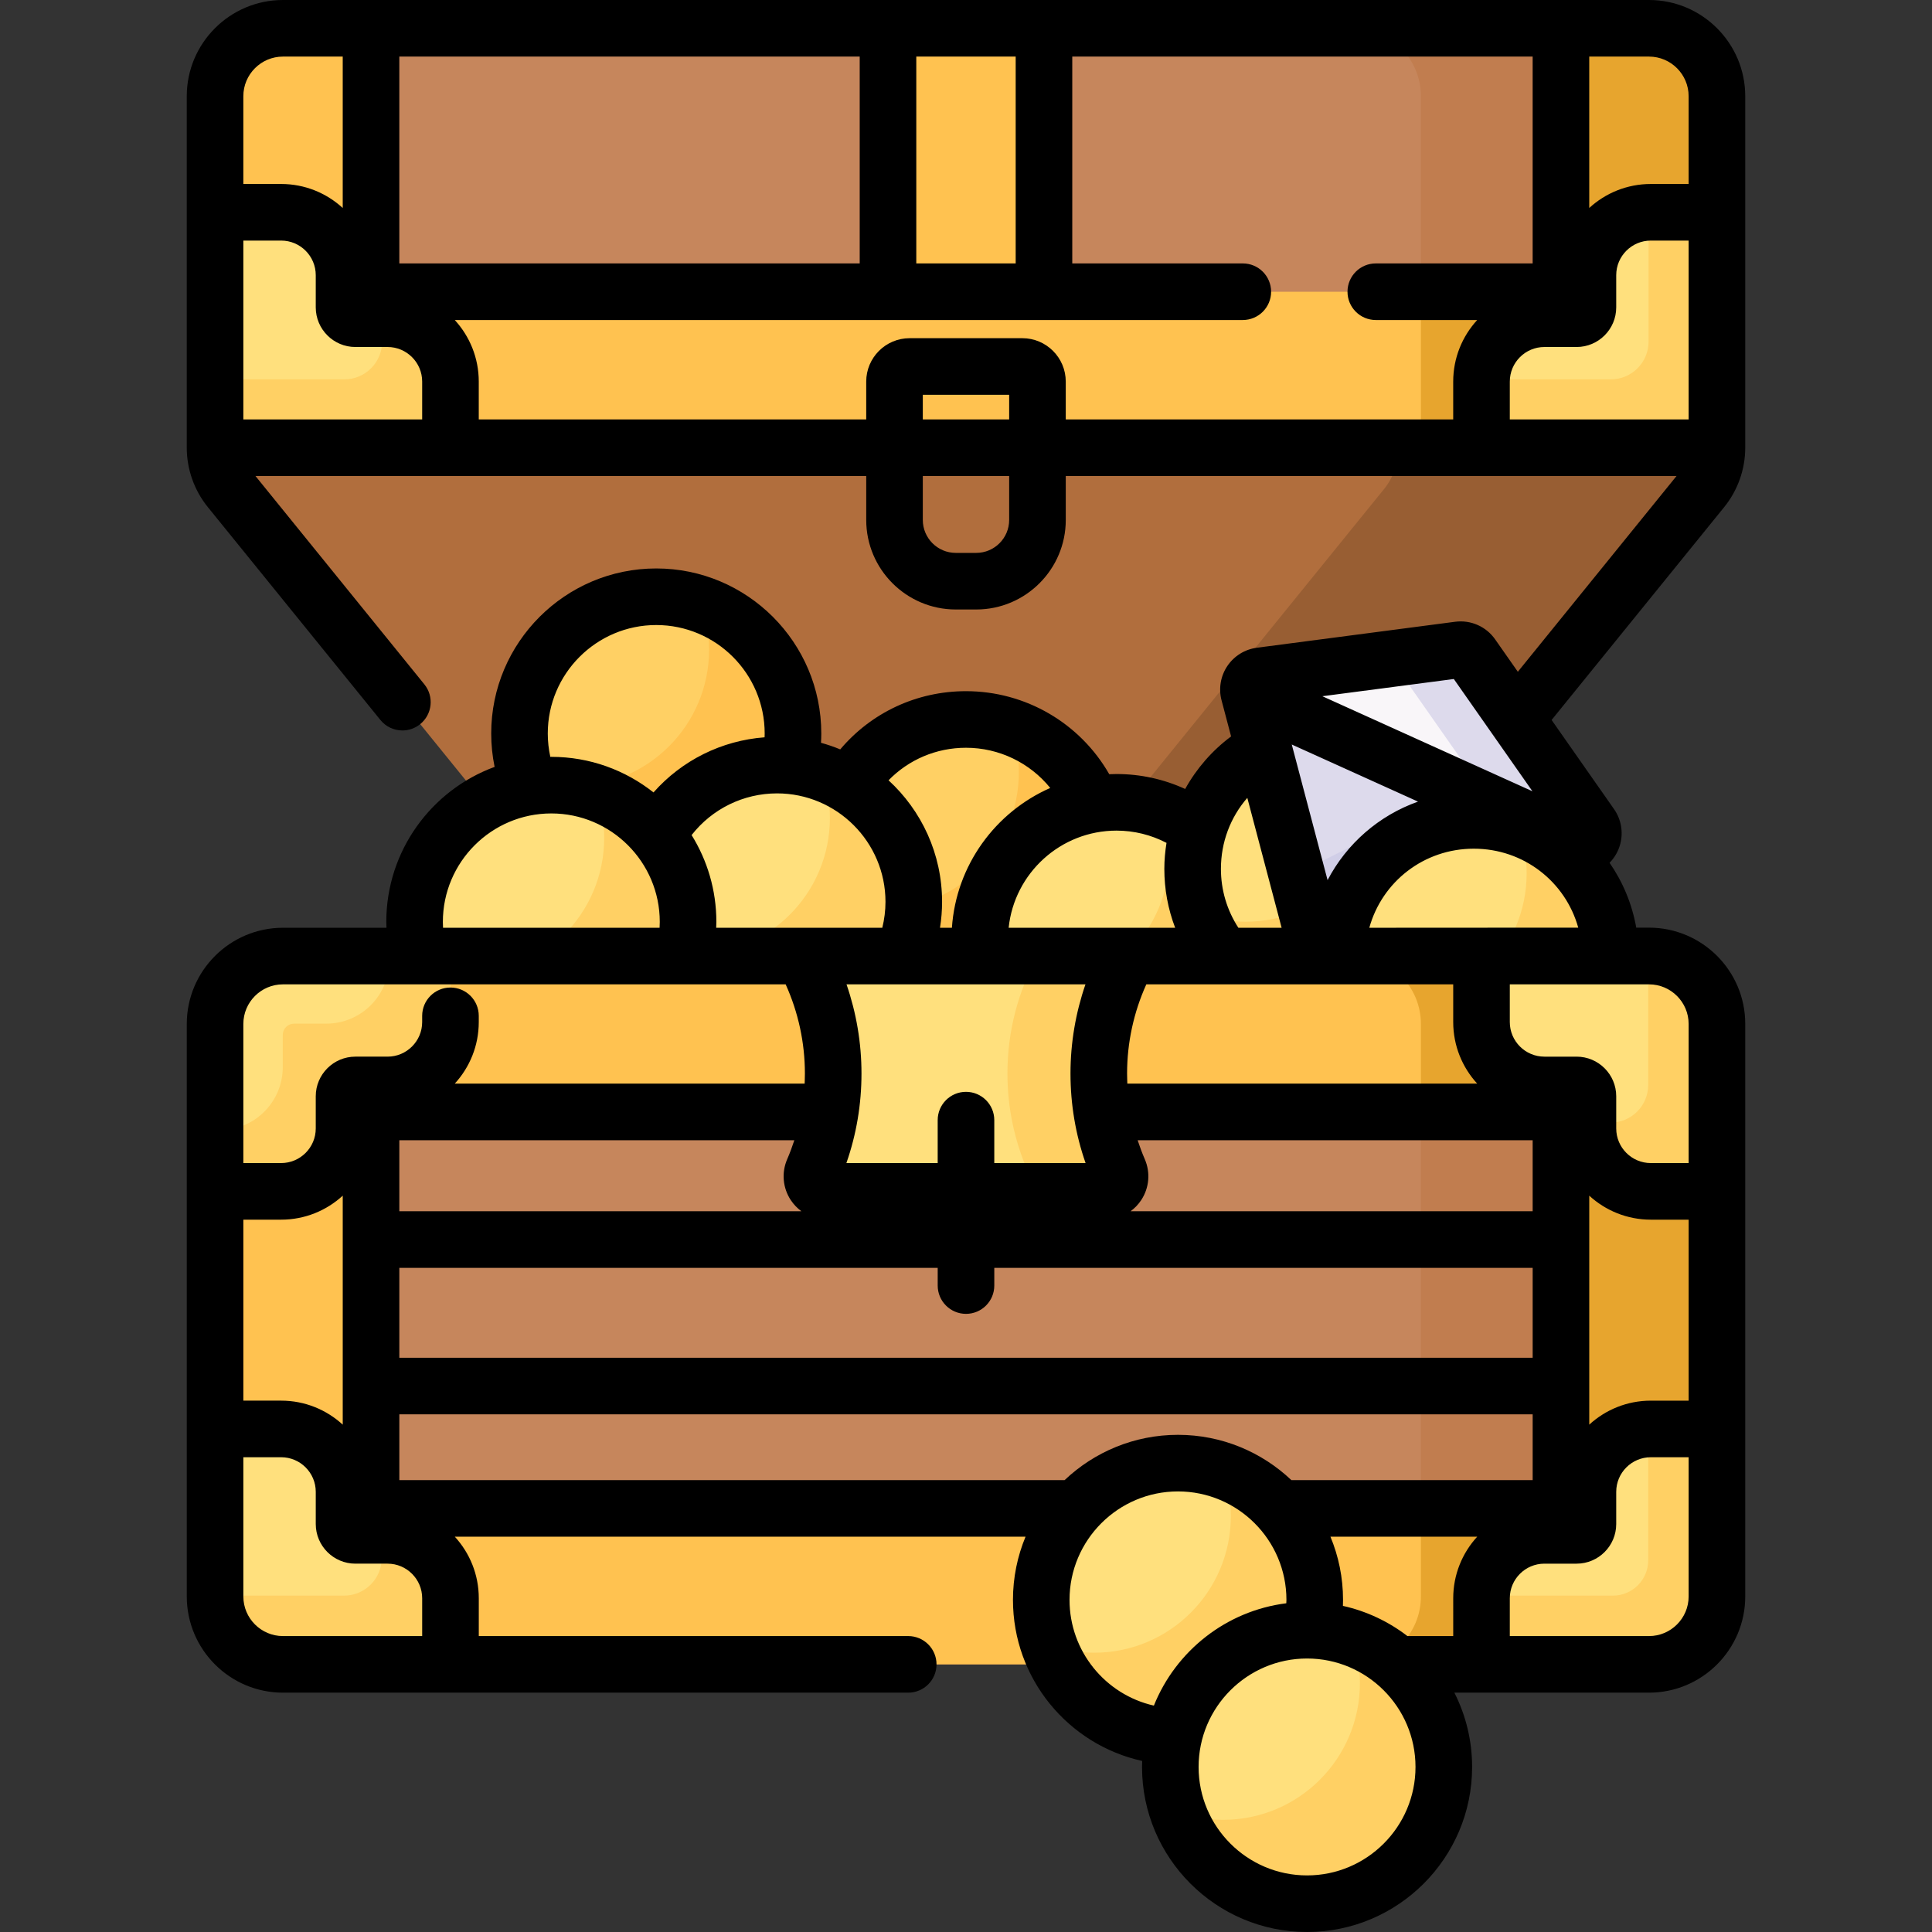 <svg id="Capa_1" enable-background="new 0 0 512 512" height="512" viewBox="0 0 512 512" width="512" xmlns="http://www.w3.org/2000/svg"><rect x="0" y="0" width="512" height="512" fill="#333333" stroke="none"/><g><g><path d="m451.103 129.662-195.103 240.654-195.103-240.654c-2.526-3.115-3.904-7.004-3.904-11.014v-35.154h398.015v35.154c-.001 4.01-1.379 7.899-3.905 11.014z" fill="#b16e3d"/></g><g><path d="m370.648 83.494v35.153c0 4.01-1.378 7.899-3.904 11.014l-152.924 188.628 42.18 52.027 195.104-240.654c2.526-3.115 3.904-7.004 3.904-11.014v-35.154z" fill="#985e33"/></g><g><path d="m455.007 118.648h-398.014v-93.149c0-9.941 8.059-18 18-18h362.015c9.941 0 18 8.059 18 18v93.149z" fill="#c6865c"/></g><g><path d="m437.011 7.499h-78.454c9.939 0 17.997 8.057 17.997 17.997v93.152h78.454v-93.153c-.001-9.939-8.058-17.996-17.997-17.996z" fill="#c17d4f"/></g><g><path d="m235.332 7.499h41.336v79.954h-41.336z" fill="#ffc250"/></g><g><path d="m437.011 7.499h-23.339v64.814c0 2.761-2.238 4.999-4.999 4.999h-305.345c-2.761 0-4.999-2.238-4.999-4.999v-64.814h-23.34c-9.939 0-17.997 8.057-17.997 17.997v93.152h398.015v-93.153c0-9.939-8.057-17.996-17.996-17.996z" fill="#ffc250"/></g><g><path d="m91.179 81.462v-8.538c0-9.204-7.462-16.666-16.666-16.666h-17.52v62.39h62.39v-17.52c0-9.204-7.462-16.666-16.666-16.666h-8.538c-1.657 0-3-1.343-3-3z" fill="#ffe07d"/></g><g><path d="m437.011 7.499h-23.339v64.814c0 2.761-2.238 4.999-4.999 4.999h-32.119v41.336h78.454v-93.153c-.001-9.939-8.058-17.996-17.997-17.996z" fill="#e7a52e"/></g><g><path d="m420.821 81.462v-8.538c0-9.204 7.462-16.666 16.666-16.666h17.52v62.39h-62.39v-17.52c0-9.204 7.462-16.666 16.666-16.666h8.538c1.657 0 3-1.343 3-3z" fill="#ffe07d"/></g><g><g><path d="m102.717 84.462h-1.452v6.071c0 5.522-4.476 9.998-9.998 9.998h-34.274v18.118h62.39v-17.52c0-9.206-7.462-16.667-16.666-16.667z" fill="#ffd064"/></g></g><g><path d="m436.92 56.258c-.012.012-.018.018-.03.03v34.244c0 5.522-4.476 9.998-9.998 9.998h-34.244c-.012.012-.018.018-.03.03v18.087h62.39v-62.39h-18.088z" fill="#ffd064"/></g><g><g><circle cx="256" cy="226.905" fill="#ffd064" r="36.239"/></g><g><path d="m267.972 192.7c1.312 3.749 2.034 7.775 2.034 11.972 0 20.014-16.225 36.239-36.239 36.239-4.197 0-8.223-.722-11.972-2.034 4.946 14.129 18.388 24.267 34.205 24.267 20.014 0 36.239-16.225 36.239-36.239 0-15.817-10.137-29.259-24.267-34.205z" fill="#ffc250"/></g></g><g><circle cx="173.911" cy="194.383" fill="#ffd064" r="36.239"/></g><g><path d="m185.884 160.178c1.312 3.749 2.034 7.775 2.034 11.972 0 20.014-16.225 36.239-36.239 36.239-4.197 0-8.223-.722-11.972-2.034 4.946 14.129 18.388 24.267 34.205 24.267 20.014 0 36.239-16.225 36.239-36.239-.001-15.817-10.138-29.259-24.267-34.205z" fill="#ffc250"/></g><g><circle cx="205.923" cy="238.996" fill="#ffe07d" r="36.239"/></g><g><path d="m217.895 204.791c1.312 3.749 2.034 7.775 2.034 11.972 0 20.014-16.225 36.239-36.239 36.239-4.197 0-8.223-.722-11.972-2.034 4.946 14.129 18.388 24.267 34.205 24.267 20.014 0 36.239-16.225 36.239-36.239 0-15.818-10.138-29.26-24.267-34.205z" fill="#ffd064"/></g><g><circle cx="146.108" cy="244.311" fill="#ffe07d" r="36.239"/></g><g><path d="m158.08 210.105c1.312 3.749 2.034 7.775 2.034 11.972 0 20.014-16.225 36.239-36.239 36.239-4.197 0-8.223-.722-11.972-2.034 4.946 14.129 18.388 24.267 34.205 24.267 20.014 0 36.239-16.225 36.239-36.239 0-15.817-10.137-29.259-24.267-34.205z" fill="#ffd064"/></g><g><g><circle cx="295.891" cy="248.862" fill="#ffe07d" r="36.239"/></g><g><path d="m307.863 214.656c1.312 3.749 2.034 7.775 2.034 11.972 0 20.014-16.225 36.239-36.239 36.239-4.197 0-8.223-.722-11.972-2.034 4.946 14.129 18.388 24.267 34.205 24.267 20.014 0 36.239-16.225 36.239-36.239 0-15.817-10.138-29.259-24.267-34.205z" fill="#ffd064"/></g></g><g><circle cx="352.3" cy="230.263" fill="#ffe07d" r="36.239"/></g><g><path d="m364.273 196.058c1.312 3.749 2.034 7.775 2.034 11.972 0 20.014-16.225 36.239-36.239 36.239-4.197 0-8.223-.722-11.972-2.034 4.946 14.129 18.388 24.267 34.205 24.267 20.014 0 36.239-16.225 36.239-36.239-.001-15.817-10.138-29.259-24.267-34.205z" fill="#ffd064"/></g><g><g><path d="m349.655 254.397-18.679-70.721c-.566-2.143.879-4.295 3.076-4.583l52.551-6.885c1.358-.178 2.702.414 3.488 1.536l31.498 44.974c1.288 1.839.64 4.394-1.369 5.397l-65.369 32.631c-2.086 1.042-4.601-.096-5.196-2.349z" fill="#dddaec"/></g><g><path d="m421.588 218.719-31.498-44.974c-.786-1.122-2.13-1.714-3.488-1.536l-18.051 2.365 20.661 29.501c1.288 1.839.64 4.394-1.369 5.397l-44.224 22.076 6.035 22.85c.595 2.253 3.11 3.391 5.195 2.35l65.369-32.631c2.01-1.005 2.658-3.559 1.37-5.398z" fill="#d0cee7"/></g><g><path d="m421.588 218.719-31.498-44.974c-.786-1.122-2.13-1.714-3.488-1.536l-52.551 6.885c-2.197.288-3.642 2.44-3.076 4.583l.078.296 88.968 40.242.197-.099c2.01-1.004 2.658-3.558 1.37-5.397z" fill="#f9f6f9"/></g><g><path d="m421.588 218.719-31.498-44.974c-.786-1.122-2.13-1.714-3.488-1.536l-18.051 2.365 20.661 29.501c1.288 1.839.64 4.394-1.369 5.397l-.197.099 32.376 14.644.197-.099c2.009-1.004 2.657-3.558 1.369-5.397z" fill="#dddaec"/></g></g><g><circle cx="390.573" cy="253.652" fill="#ffe07d" r="36.239"/></g><g><path d="m402.546 219.446c1.312 3.749 2.034 7.775 2.034 11.972 0 20.014-16.225 36.239-36.239 36.239-4.197 0-8.223-.722-11.972-2.034 4.946 14.129 18.388 24.267 34.205 24.267 20.014 0 36.239-16.225 36.239-36.239-.001-15.817-10.138-29.259-24.267-34.205z" fill="#ffd064"/></g><g><path d="m437.007 441.075h-362.014c-9.941 0-18-8.059-18-18v-151.709c0-9.941 8.059-18 18-18h362.015c9.941 0 18 8.059 18 18v151.709c-.001 9.941-8.06 18-18.001 18z" fill="#c6865c"/></g><g><path d="m437.011 253.366h-78.454c9.939 0 17.997 8.057 17.997 17.997v151.716c0 9.939-8.057 17.997-17.997 17.997h78.454c9.939 0 17.997-8.057 17.997-17.997v-151.717c-.001-9.939-8.058-17.996-17.997-17.996z" fill="#c17d4f"/></g><g><path d="m437.011 253.366h-359.35-2.671c-9.939 0-17.997 8.057-17.997 17.997v151.716c0 9.939 8.057 17.997 17.997 17.997h362.021c9.939 0 17.997-8.057 17.997-17.997v-151.717c-.001-9.939-8.058-17.996-17.997-17.996zm-338.682 146.373v-105.068h315.342v105.068z" fill="#ffc250"/></g><g><path d="m437.011 253.366h-78.454c9.939 0 17.997 8.057 17.997 17.997v23.309h37.118v105.068h-37.118v23.339c0 9.939-8.057 17.997-17.997 17.997h78.454c9.939 0 17.997-8.057 17.997-17.997v-151.717c-.001-9.939-8.058-17.996-17.997-17.996z" fill="#e7a52e"/></g><g><path d="m91.179 403.889v-8.538c0-9.204-7.462-16.666-16.666-16.666h-17.52v44.393c0 9.939 8.057 17.997 17.997 17.997h44.393v-17.52c0-9.204-7.462-16.666-16.666-16.666h-8.538c-1.657 0-3-1.343-3-3z" fill="#ffe07d"/></g><g><path d="m420.821 403.889v-8.538c0-9.204 7.462-16.666 16.666-16.666h17.52v44.393c0 9.939-8.057 17.997-17.997 17.997h-44.393v-17.52c0-9.204 7.462-16.666 16.666-16.666h8.538c1.657 0 3-1.343 3-3z" fill="#ffe07d"/></g><g><path d="m91.179 290.521v8.538c0 9.204-7.462 16.666-16.666 16.666h-17.52v-44.393c0-9.939 8.057-17.997 17.997-17.997h44.393v17.52c0 9.204-7.462 16.666-16.666 16.666h-8.538c-1.657 0-3 1.343-3 3z" fill="#ffe07d"/></g><g><path d="m420.821 290.521v8.538c0 9.204 7.462 16.666 16.666 16.666h17.52v-44.393c0-9.939-8.057-17.997-17.997-17.997h-44.393v17.52c0 9.204 7.462 16.666 16.666 16.666h8.538c1.657 0 3 1.343 3 3z" fill="#ffe07d"/></g><g><g><path d="m102.717 406.889h-1.548v5.975c0 5.522-4.476 9.998-9.998 9.998h-34.178v.217c0 9.939 8.057 17.997 17.997 17.997h44.393v-17.521c0-9.205-7.462-16.666-16.666-16.666z" fill="#ffd064"/></g></g><g><path d="m437.487 378.685c-.234 0-.462.025-.693.035v34.775c0 5.173-4.193 9.366-9.366 9.366h-34.775c-.01.232-.035.459-.035.693v17.521h44.393c9.939 0 17.997-8.057 17.997-17.997v-44.393z" fill="#ffd064"/></g><g><path d="m103.137 253.335v1.275c0 9.204-7.462 16.666-16.666 16.666h-8.538c-1.657 0-2.999 1.343-2.999 2.999v8.538c0 9.204-7.462 16.666-16.666 16.666h-1.275v16.245h17.521c9.204 0 16.666-7.462 16.666-16.666v-8.538c0-1.657 1.343-2.999 2.999-2.999h8.538c9.204 0 16.666-7.461 16.666-16.666v-17.52z" fill="#ffd064"/></g><g><g><path d="m437.011 253.335h-.217v34.178c0 5.522-4.476 9.998-9.998 9.998h-5.975v1.548c0 9.204 7.462 16.666 16.666 16.666h17.521v-44.393c-.001-9.94-8.058-17.997-17.997-17.997z" fill="#ffd064"/></g></g><g><path d="m212.846 253.366c5.072 9.234 7.962 19.837 7.962 31.116 0 9.133-1.896 17.822-5.311 25.7-1.136 2.621.829 5.543 3.686 5.543h73.633c2.857 0 4.822-2.922 3.686-5.543-3.414-7.878-5.311-16.567-5.311-25.7 0-11.28 2.89-21.882 7.962-31.116z" fill="#ffe07d"/></g><g><path d="m291.192 284.482c0-11.28 2.89-21.882 7.962-31.116h-24.212c-5.072 9.234-7.962 19.837-7.962 31.116 0 9.133 1.896 17.822 5.311 25.7 1.136 2.621-.829 5.543-3.686 5.543h24.212c2.857 0 4.822-2.922 3.686-5.543-3.415-7.878-5.311-16.567-5.311-25.7z" fill="#ffd064"/></g><g><circle cx="312.18" cy="423.982" fill="#ffe07d" r="36.239"/></g><g><path d="m324.153 389.777c1.312 3.749 2.034 7.775 2.034 11.972 0 20.014-16.225 36.239-36.239 36.239-4.197 0-8.223-.722-11.972-2.034 4.946 14.129 18.388 24.267 34.205 24.267 20.014 0 36.239-16.225 36.239-36.239-.001-15.818-10.138-29.26-24.267-34.205z" fill="#ffd064"/></g><g><circle cx="346.385" cy="468.263" fill="#ffe07d" r="36.239"/></g><g><path d="m358.358 434.057c1.312 3.749 2.034 7.775 2.034 11.972 0 20.014-16.225 36.239-36.239 36.239-4.197 0-8.223-.722-11.972-2.034 4.946 14.129 18.388 24.267 34.205 24.267 20.014 0 36.239-16.225 36.239-36.239 0-15.817-10.138-29.259-24.267-34.205z" fill="#ffd064"/></g><path d="m437.01 0h-362.02c-14.058 0-25.496 11.437-25.496 25.495v93.153c0 5.711 1.981 11.3 5.578 15.736l45.739 56.418c1.482 1.828 3.646 2.776 5.829 2.776 1.659 0 3.329-.548 4.718-1.674 3.217-2.608 3.711-7.33 1.102-10.547l-44.76-55.21h161.86v11.646c0 13.083 10.644 23.727 23.727 23.727h5.426c13.083 0 23.727-10.644 23.727-23.727v-11.646h161.86l-42.058 51.878-6.01-8.581c-2.397-3.423-6.458-5.211-10.604-4.67l-52.551 6.884c-3.184.417-6.037 2.187-7.827 4.853-1.79 2.667-2.345 5.976-1.525 9.08l2.527 9.567c-5.036 3.752-9.171 8.519-12.169 13.926-5.674-2.6-11.852-3.96-18.193-3.96-.646 0-1.287.021-1.926.049-7.73-13.512-22.139-22.005-37.965-22.005-13.061 0-25.087 5.674-33.33 15.429-1.65-.687-3.353-1.269-5.097-1.752.046-.82.076-1.641.076-2.462 0-24.117-19.62-43.738-43.738-43.738s-43.738 19.621-43.738 43.738c0 3.001.308 5.957.903 8.851-16.735 6.143-28.706 22.238-28.706 41.076 0 .52.03 1.038.049 1.556h-27.428c-14.058 0-25.495 11.437-25.495 25.495v151.716c0 14.058 11.437 25.495 25.495 25.495h165.696c4.141 0 7.499-3.357 7.499-7.499s-3.357-7.499-7.499-7.499h-113.805v-10.022c0-6.284-2.413-12.015-6.36-16.317h151.259c-2.147 5.161-3.338 10.815-3.338 16.744 0 20.79 14.564 38.343 34.245 42.694-.019.528-.04 1.055-.04 1.587 0 24.117 19.621 43.737 43.738 43.737s43.738-19.62 43.738-43.737c0-7.08-1.702-13.767-4.701-19.689h51.588c14.058 0 25.495-11.437 25.495-25.495v-151.714-.031c0-14.058-11.437-25.495-25.495-25.495h-3.388c-1.123-6.323-3.582-12.147-7.072-17.186 1.369-1.395 2.366-3.137 2.858-5.076.8-3.154.188-6.492-1.678-9.157l-16.54-23.616 45.738-56.416c3.596-4.437 5.577-10.025 5.577-15.736v-93.154c.001-14.058-11.437-25.495-25.495-25.495zm-51.891 433.576h-12.134c-4.969-3.82-10.777-6.594-17.097-8 .019-.532.031-1.063.031-1.595 0-5.929-1.191-11.584-3.338-16.744h38.898c-3.946 4.303-6.36 10.033-6.36 16.317zm-102.982-41.336h-176.309v-17.427h300.345v17.427h-63.949c-7.842-7.426-18.416-11.996-30.043-11.996-11.628 0-22.202 4.57-30.044 11.996zm-217.646-69.017h10.022c6.284 0 12.015-2.413 16.317-6.36v60.682c-4.303-3.946-10.033-6.36-16.317-6.36h-10.022zm125.308-77.356c.018-.519.046-1.037.046-1.556 0-8.437-2.408-16.319-6.562-23.007 5.436-6.952 13.737-11.048 22.639-11.048 15.848 0 28.74 12.893 28.74 28.741 0 2.338-.296 4.635-.845 6.871h-44.018zm97.86 14.997c-2.612 7.565-3.966 15.564-3.966 23.617 0 8.169 1.343 16.133 4 23.745h-24.195v-11.379c0-4.141-3.357-7.499-7.499-7.499-4.141 0-7.499 3.357-7.499 7.499v11.379h-24.195c2.657-7.611 4-15.576 4-23.745 0-8.054-1.354-16.052-3.966-23.617zm-181.831 75.128h142.674v4.695c0 4.141 3.357 7.499 7.499 7.499 4.141 0 7.499-3.357 7.499-7.499v-4.695h142.674v23.824h-300.346zm300.344-33.822v18.825h-106.557c1.094-.803 2.059-1.797 2.829-2.97 2.124-3.235 2.475-7.282.94-10.825-.716-1.652-1.341-3.332-1.895-5.03zm-196.615 15.855c.77 1.172 1.734 2.167 2.829 2.97h-106.558v-18.825h104.684c-.553 1.699-1.179 3.378-1.895 5.031-1.535 3.542-1.184 7.589.94 10.824zm211.613-1.161c4.303 3.946 10.033 6.36 16.317 6.36h10.022v47.963h-10.022c-6.284 0-12.015 2.413-16.317 6.36zm15.84-56c5.788 0 10.498 4.71 10.498 10.498v36.864h-10.022c-5.055 0-9.167-4.113-9.167-9.167v-8.538c0-5.788-4.71-10.498-10.498-10.498h-8.538c-5.055 0-9.167-4.113-9.167-9.167v-9.991h36.894zm-45.532 26.308h-92.72s-.067-1.79-.067-2.691c0-8.157 1.758-16.236 5.099-23.617h81.329v9.991c0 6.285 2.413 12.015 6.359 16.317zm-39.654-53.927-9.493-35.943 33.461 15.135c-10.383 3.681-18.916 11.153-23.968 20.808zm54.288-23.553-55.674-25.183 34.841-4.564zm-66.466 36.175h-11.463c-3.017-4.648-4.624-10.007-4.624-15.604 0-7.081 2.523-13.686 6.994-18.822zm-28.215 0h-44.125c1.503-14.446 13.748-25.746 28.584-25.746 4.659 0 9.176 1.128 13.249 3.25-.366 2.265-.577 4.566-.577 6.893.001 5.403.982 10.667 2.869 15.603zm-55.431-47.702c8.817 0 16.955 4.021 22.328 10.652-14.527 6.396-24.934 20.466-26.061 37.05h-3.153c.357-2.261.547-4.555.547-6.871 0-12.733-5.472-24.209-14.185-32.209 5.339-5.476 12.645-8.622 20.524-8.622zm-110.83-3.782c0-15.848 12.893-28.741 28.741-28.741s28.74 12.893 28.74 28.741c0 .337-.012.674-.024 1.011-11.392.854-21.914 6.106-29.439 14.609-7.455-5.897-16.86-9.431-27.081-9.431-.088 0-.174.006-.262.007-.443-2.02-.675-4.09-.675-6.196zm-27.803 49.928c0-15.848 12.893-28.741 28.74-28.741s28.741 12.893 28.741 28.741c0 .52-.018 1.039-.046 1.556h-57.387c-.027-.518-.048-1.036-.048-1.556zm-42.377 16.553h133.22c3.342 7.381 5.099 15.46 5.099 23.617 0 .901-.067 2.777-.067 2.691h-92.72c3.946-4.302 6.359-10.033 6.359-16.317v-1.649c0-4.141-3.357-7.499-7.499-7.499-4.141 0-7.499 3.357-7.499 7.499v1.649c0 5.055-4.113 9.167-9.167 9.167h-8.538c-5.788 0-10.498 4.71-10.498 10.498v8.538c0 5.055-4.113 9.167-9.167 9.167h-10.022v-36.864c0-5.787 4.71-10.497 10.499-10.497zm0 172.712c-5.788 0-10.498-4.71-10.498-10.498v-36.895h10.022c5.055 0 9.167 4.113 9.167 9.167v8.538c0 5.788 4.71 10.498 10.498 10.498h8.538c5.055 0 9.167 4.113 9.167 9.167v10.022h-36.894zm208.45-9.594c0-15.848 12.893-28.74 28.74-28.74s28.741 12.893 28.741 28.74c0 .301-.025.6-.035.901-15.971 2.014-29.281 12.666-35.092 27.122-12.857-2.912-22.354-14.411-22.354-28.023zm62.946 73.021c-15.848 0-28.741-12.893-28.741-28.74s12.893-28.741 28.741-28.741 28.74 12.893 28.74 28.741-12.893 28.74-28.74 28.74zm101.123-73.925c0 5.788-4.71 10.498-10.498 10.498h-36.895v-10.022c0-5.055 4.113-9.167 9.167-9.167h8.538c5.788 0 10.498-4.71 10.498-10.498v-8.538c0-5.055 4.113-9.167 9.167-9.167h10.022v36.894zm-84.623-177.211c3.367-12.176 14.445-20.956 27.687-20.956 13.232 0 24.303 8.765 27.679 20.925zm74.124-230.87c5.788 0 10.498 4.71 10.498 10.498v23.264h-10.022c-6.284 0-12.015 2.413-16.317 6.36v-40.122zm-167.841 0v54.816h-26.339v-54.816zm-157.285 96.152h-47.393v-47.393h10.022c5.055 0 9.167 4.113 9.167 9.167v8.538c0 5.788 4.71 10.498 10.498 10.498h8.538c5.055 0 9.167 4.113 9.167 9.167v10.023zm-6.056-41.336v-54.816h122.006v54.816zm-30.838-54.816h15.84v40.121c-4.303-3.946-10.033-6.36-16.317-6.36h-10.022v-23.263c0-5.788 4.71-10.498 10.499-10.498zm192.453 122.796c0 4.814-3.916 8.729-8.73 8.729h-5.426c-4.814 0-8.73-3.916-8.73-8.729v-11.646h22.885v11.646zm0-26.644h-22.885v-6.526h22.885zm3.499-21.523h-29.884c-6.34 0-11.498 5.158-11.498 11.498v10.025h-102.679v-10.022c0-6.284-2.413-12.014-6.359-16.317h208.839c4.141 0 7.499-3.357 7.499-7.499 0-4.141-3.357-7.499-7.499-7.499h-45.195v-54.815h122.006v54.816h-41.568c-4.141 0-7.499 3.357-7.499 7.499 0 4.141 3.357 7.499 7.499 7.499h26.873c-3.946 4.302-6.359 10.033-6.359 16.317v10.022h-102.678v-10.025c0-6.341-5.158-11.499-11.498-11.499zm129.174 11.501c0-5.055 4.113-9.167 9.167-9.167h8.538c5.788 0 10.498-4.71 10.498-10.498v-8.538c0-5.055 4.113-9.167 9.167-9.167h10.022v47.393h-47.393v-10.023z"/></g></svg>